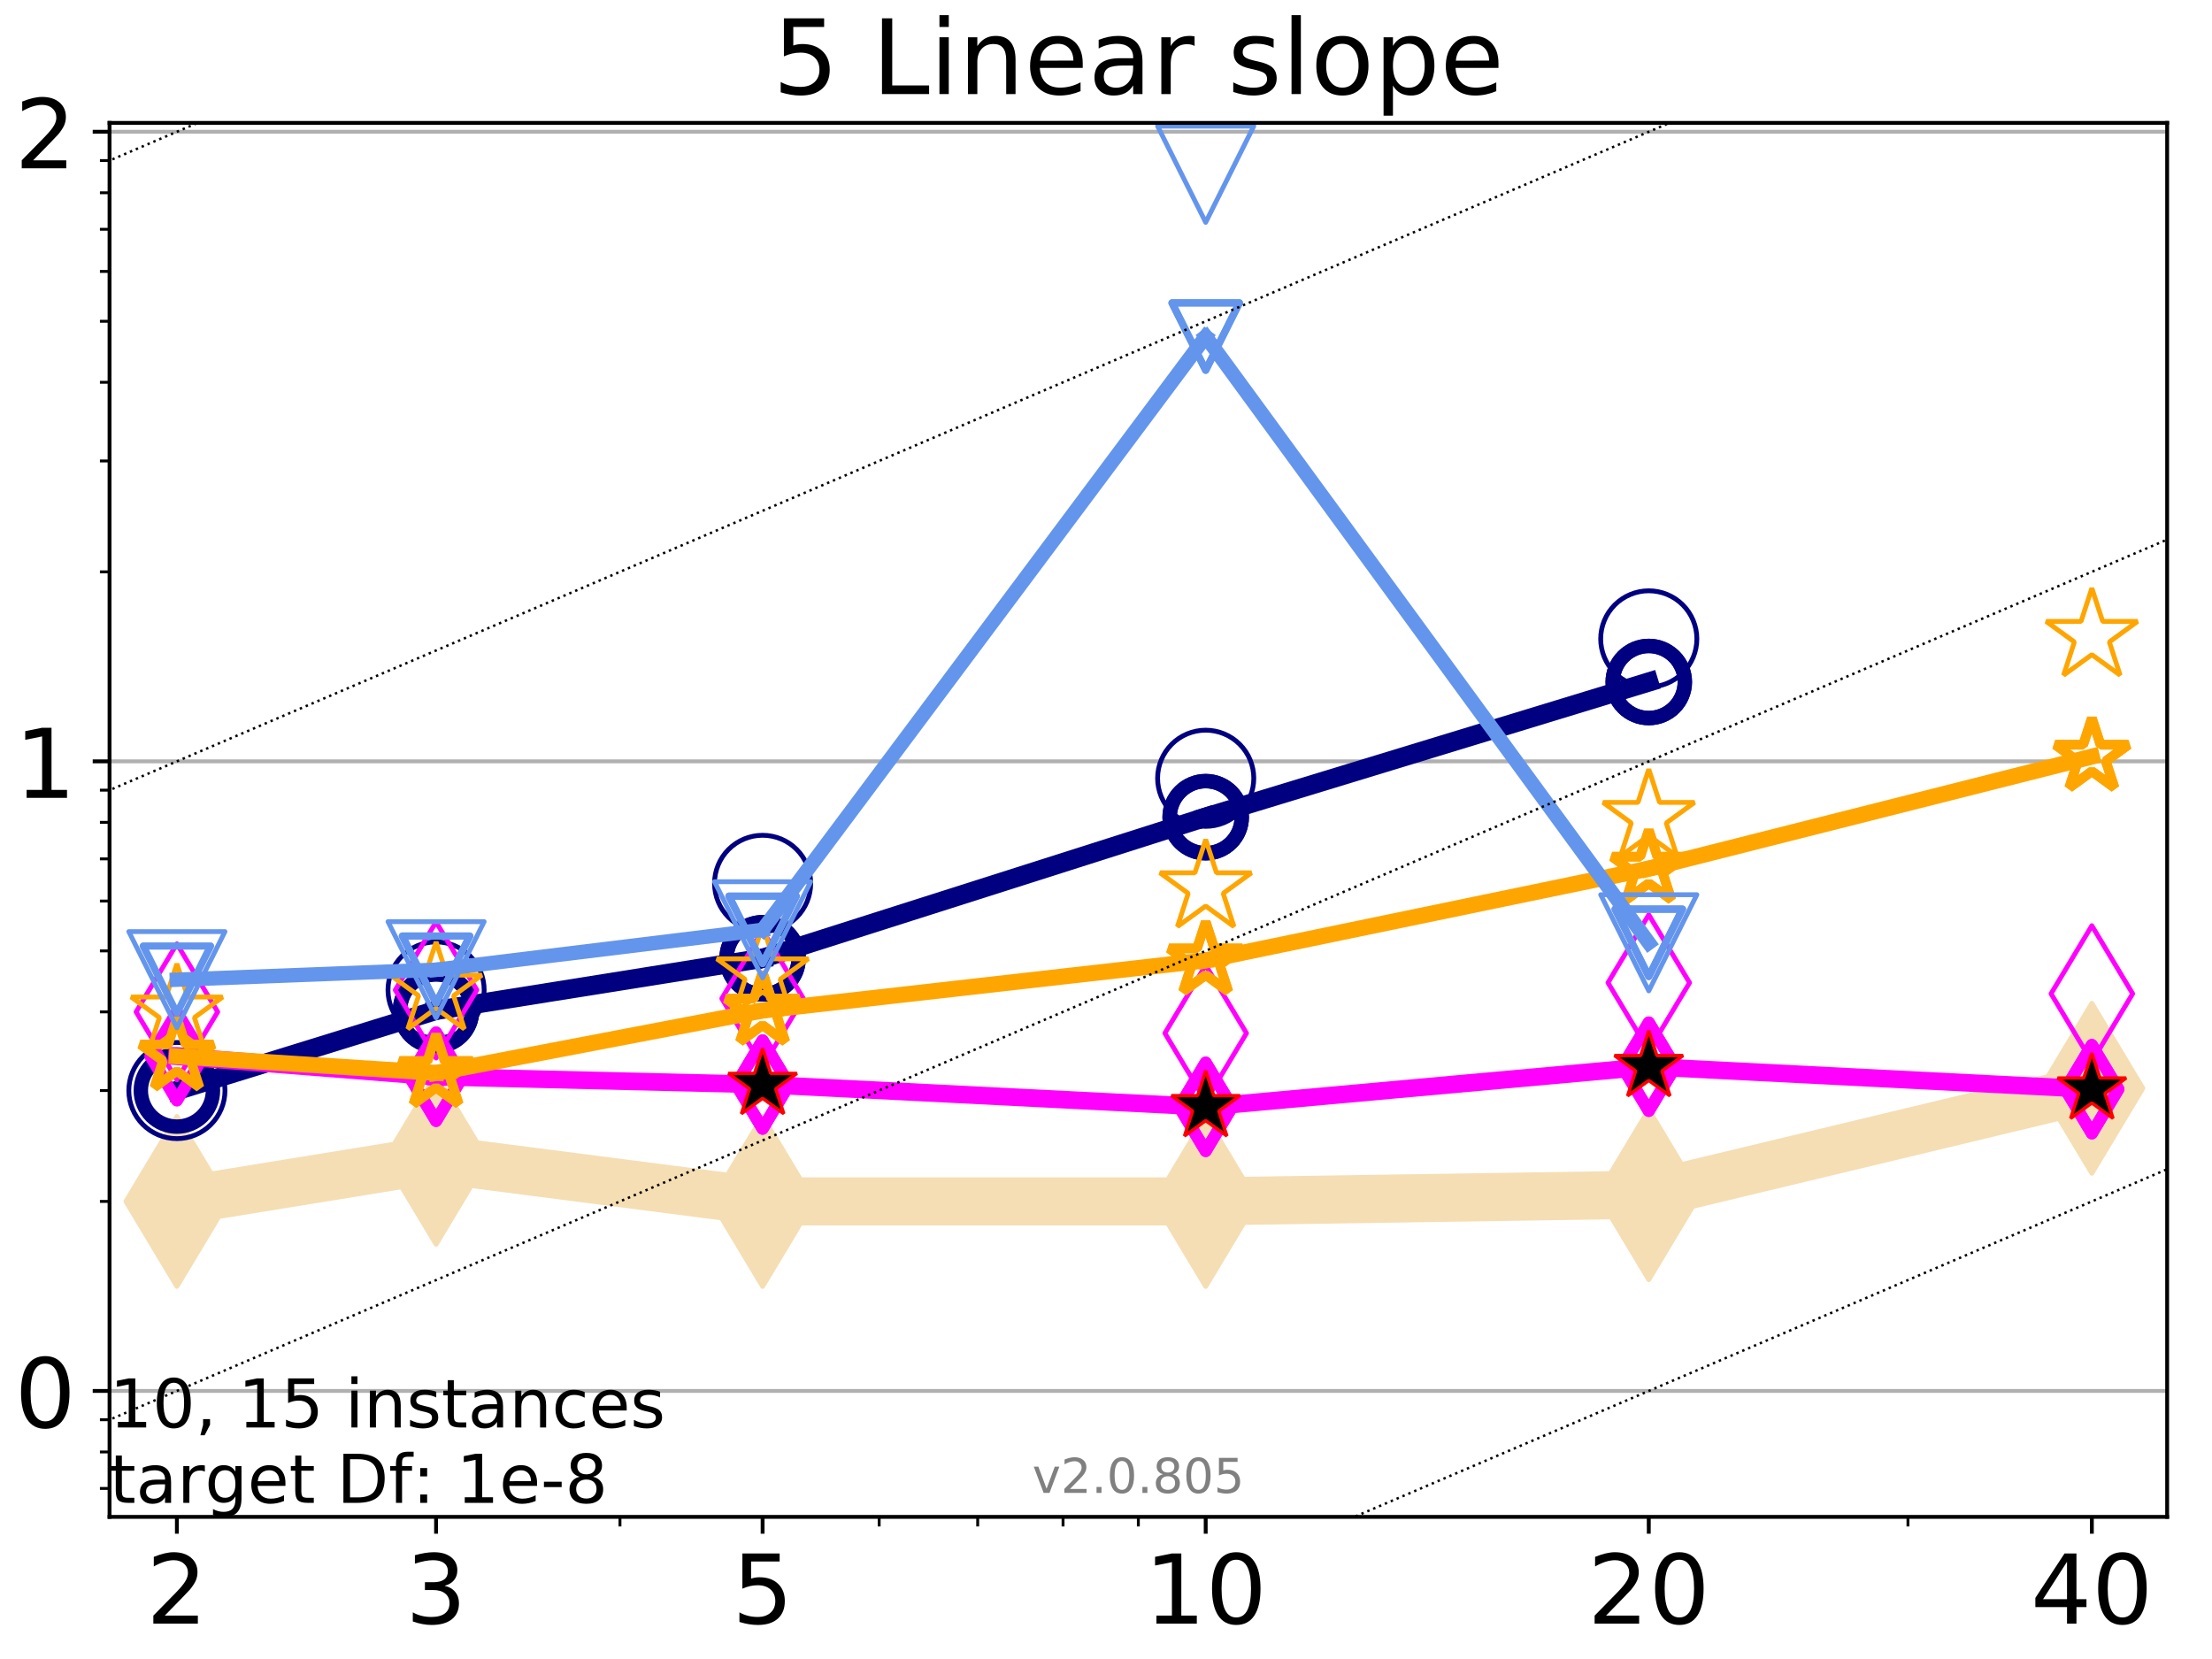 <?xml version="1.0" encoding="utf-8" standalone="no"?>
<!DOCTYPE svg PUBLIC "-//W3C//DTD SVG 1.1//EN"
  "http://www.w3.org/Graphics/SVG/1.1/DTD/svg11.dtd">
<!-- Created with matplotlib (http://matplotlib.org/) -->
<svg height="345pt" version="1.1" viewBox="0 0 460 345" width="460pt" xmlns="http://www.w3.org/2000/svg" xmlns:xlink="http://www.w3.org/1999/xlink">
 <defs>
  <style type="text/css">
*{stroke-linecap:butt;stroke-linejoin:round;}
  </style>
 </defs>
 <g id="figure_1">
  <g id="patch_1">
   <path d="M 0 345.6 
L 460.8 345.6 
L 460.8 0 
L 0 0 
z
" style="fill:#ffffff;"/>
  </g>
  <g id="axes_1">
   <g id="patch_2">
    <path d="M 22.78 315.44 
L 450.672 315.44 
L 450.672 25.56 
L 22.78 25.56 
z
" style="fill:#ffffff;"/>
   </g>
   <g id="line2d_1">
    <path clip-path="url(#paeb0638a60)" d="M 36.786 249.841 
L 90.685 241.076 
L 158.59 249.841 
L 250.732 249.841 
L 342.873 248.437 
L 435.015 226.314 
" style="fill:none;stroke:#f5deb3;stroke-linecap:square;stroke-width:10;"/>
    <defs>
     <path d="M -0 17.678 
L 10.607 0 
L 0 -17.678 
L -10.607 -0 
z
" id="me3be1196bb" style="stroke:#f5deb3;stroke-linejoin:miter;"/>
    </defs>
    <g clip-path="url(#paeb0638a60)">
     <use style="fill:#f5deb3;stroke:#f5deb3;stroke-linejoin:miter;" x="36.786" xlink:href="#me3be1196bb" y="249.841"/>
     <use style="fill:#f5deb3;stroke:#f5deb3;stroke-linejoin:miter;" x="90.685" xlink:href="#me3be1196bb" y="241.076"/>
     <use style="fill:#f5deb3;stroke:#f5deb3;stroke-linejoin:miter;" x="158.59" xlink:href="#me3be1196bb" y="249.841"/>
     <use style="fill:#f5deb3;stroke:#f5deb3;stroke-linejoin:miter;" x="250.732" xlink:href="#me3be1196bb" y="249.841"/>
     <use style="fill:#f5deb3;stroke:#f5deb3;stroke-linejoin:miter;" x="342.873" xlink:href="#me3be1196bb" y="248.437"/>
     <use style="fill:#f5deb3;stroke:#f5deb3;stroke-linejoin:miter;" x="435.015" xlink:href="#me3be1196bb" y="226.314"/>
    </g>
   </g>
   <g id="matplotlib.axis_1">
    <g id="xtick_1">
     <g id="line2d_2">
      <defs>
       <path d="M 0 0 
L 0 3.5 
" id="mab0d48a144" style="stroke:#000000;stroke-width:0.8;"/>
      </defs>
      <g>
       <use style="stroke:#000000;stroke-width:0.8;" x="36.786" xlink:href="#mab0d48a144" y="315.44"/>
      </g>
     </g>
     <g id="text_1">
      <!-- 2 -->
      <defs>
       <path d="M 19.188 8.297 
L 53.609 8.297 
L 53.609 0 
L 7.328 0 
L 7.328 8.297 
Q 12.938 14.109 22.625 23.891 
Q 32.328 33.688 34.812 36.531 
Q 39.547 41.844 41.422 45.531 
Q 43.312 49.219 43.312 52.781 
Q 43.312 58.594 39.234 62.25 
Q 35.156 65.922 28.609 65.922 
Q 23.969 65.922 18.812 64.312 
Q 13.672 62.703 7.812 59.422 
L 7.812 69.391 
Q 13.766 71.781 18.938 73 
Q 24.125 74.219 28.422 74.219 
Q 39.75 74.219 46.484 68.547 
Q 53.219 62.891 53.219 53.422 
Q 53.219 48.922 51.531 44.891 
Q 49.859 40.875 45.406 35.406 
Q 44.188 33.984 37.641 27.219 
Q 31.109 20.453 19.188 8.297 
z
" id="DejaVuSans-32"/>
      </defs>
      <g transform="translate(30.423 337.637)scale(0.2 -0.2)">
       <use xlink:href="#DejaVuSans-32"/>
      </g>
     </g>
    </g>
    <g id="xtick_2">
     <g id="line2d_3">
      <g>
       <use style="stroke:#000000;stroke-width:0.8;" x="90.685" xlink:href="#mab0d48a144" y="315.44"/>
      </g>
     </g>
     <g id="text_2">
      <!-- 3 -->
      <defs>
       <path d="M 40.578 39.312 
Q 47.656 37.797 51.625 33 
Q 55.609 28.219 55.609 21.188 
Q 55.609 10.406 48.188 4.484 
Q 40.766 -1.422 27.094 -1.422 
Q 22.516 -1.422 17.656 -0.516 
Q 12.797 0.391 7.625 2.203 
L 7.625 11.719 
Q 11.719 9.328 16.594 8.109 
Q 21.484 6.891 26.812 6.891 
Q 36.078 6.891 40.938 10.547 
Q 45.797 14.203 45.797 21.188 
Q 45.797 27.641 41.281 31.266 
Q 36.766 34.906 28.719 34.906 
L 20.219 34.906 
L 20.219 43.016 
L 29.109 43.016 
Q 36.375 43.016 40.234 45.922 
Q 44.094 48.828 44.094 54.297 
Q 44.094 59.906 40.109 62.906 
Q 36.141 65.922 28.719 65.922 
Q 24.656 65.922 20.016 65.031 
Q 15.375 64.156 9.812 62.312 
L 9.812 71.094 
Q 15.438 72.656 20.344 73.438 
Q 25.25 74.219 29.594 74.219 
Q 40.828 74.219 47.359 69.109 
Q 53.906 64.016 53.906 55.328 
Q 53.906 49.266 50.438 45.094 
Q 46.969 40.922 40.578 39.312 
z
" id="DejaVuSans-33"/>
      </defs>
      <g transform="translate(84.323 337.637)scale(0.2 -0.2)">
       <use xlink:href="#DejaVuSans-33"/>
      </g>
     </g>
    </g>
    <g id="xtick_3">
     <g id="line2d_4">
      <g>
       <use style="stroke:#000000;stroke-width:0.8;" x="158.59" xlink:href="#mab0d48a144" y="315.44"/>
      </g>
     </g>
     <g id="text_3">
      <!-- 5 -->
      <defs>
       <path d="M 10.797 72.906 
L 49.516 72.906 
L 49.516 64.594 
L 19.828 64.594 
L 19.828 46.734 
Q 21.969 47.469 24.109 47.828 
Q 26.266 48.188 28.422 48.188 
Q 40.625 48.188 47.75 41.5 
Q 54.891 34.812 54.891 23.391 
Q 54.891 11.625 47.562 5.094 
Q 40.234 -1.422 26.906 -1.422 
Q 22.312 -1.422 17.547 -0.641 
Q 12.797 0.141 7.719 1.703 
L 7.719 11.625 
Q 12.109 9.234 16.797 8.062 
Q 21.484 6.891 26.703 6.891 
Q 35.156 6.891 40.078 11.328 
Q 45.016 15.766 45.016 23.391 
Q 45.016 31 40.078 35.438 
Q 35.156 39.891 26.703 39.891 
Q 22.75 39.891 18.812 39.016 
Q 14.891 38.141 10.797 36.281 
z
" id="DejaVuSans-35"/>
      </defs>
      <g transform="translate(152.228 337.637)scale(0.2 -0.2)">
       <use xlink:href="#DejaVuSans-35"/>
      </g>
     </g>
    </g>
    <g id="xtick_4">
     <g id="line2d_5">
      <g>
       <use style="stroke:#000000;stroke-width:0.8;" x="250.732" xlink:href="#mab0d48a144" y="315.44"/>
      </g>
     </g>
     <g id="text_4">
      <!-- 10 -->
      <defs>
       <path d="M 12.406 8.297 
L 28.516 8.297 
L 28.516 63.922 
L 10.984 60.406 
L 10.984 69.391 
L 28.422 72.906 
L 38.281 72.906 
L 38.281 8.297 
L 54.391 8.297 
L 54.391 0 
L 12.406 0 
z
" id="DejaVuSans-31"/>
       <path d="M 31.781 66.406 
Q 24.172 66.406 20.328 58.906 
Q 16.5 51.422 16.5 36.375 
Q 16.5 21.391 20.328 13.891 
Q 24.172 6.391 31.781 6.391 
Q 39.453 6.391 43.281 13.891 
Q 47.125 21.391 47.125 36.375 
Q 47.125 51.422 43.281 58.906 
Q 39.453 66.406 31.781 66.406 
z
M 31.781 74.219 
Q 44.047 74.219 50.516 64.516 
Q 56.984 54.828 56.984 36.375 
Q 56.984 17.969 50.516 8.266 
Q 44.047 -1.422 31.781 -1.422 
Q 19.531 -1.422 13.062 8.266 
Q 6.594 17.969 6.594 36.375 
Q 6.594 54.828 13.062 64.516 
Q 19.531 74.219 31.781 74.219 
z
" id="DejaVuSans-30"/>
      </defs>
      <g transform="translate(238.007 337.637)scale(0.2 -0.2)">
       <use xlink:href="#DejaVuSans-31"/>
       <use x="63.623" xlink:href="#DejaVuSans-30"/>
      </g>
     </g>
    </g>
    <g id="xtick_5">
     <g id="line2d_6">
      <g>
       <use style="stroke:#000000;stroke-width:0.8;" x="342.873" xlink:href="#mab0d48a144" y="315.44"/>
      </g>
     </g>
     <g id="text_5">
      <!-- 20 -->
      <g transform="translate(330.148 337.637)scale(0.2 -0.2)">
       <use xlink:href="#DejaVuSans-32"/>
       <use x="63.623" xlink:href="#DejaVuSans-30"/>
      </g>
     </g>
    </g>
    <g id="xtick_6">
     <g id="line2d_7">
      <g>
       <use style="stroke:#000000;stroke-width:0.8;" x="435.015" xlink:href="#mab0d48a144" y="315.44"/>
      </g>
     </g>
     <g id="text_6">
      <!-- 40 -->
      <defs>
       <path d="M 37.797 64.312 
L 12.891 25.391 
L 37.797 25.391 
z
M 35.203 72.906 
L 47.609 72.906 
L 47.609 25.391 
L 58.016 25.391 
L 58.016 17.188 
L 47.609 17.188 
L 47.609 0 
L 37.797 0 
L 37.797 17.188 
L 4.891 17.188 
L 4.891 26.703 
z
" id="DejaVuSans-34"/>
      </defs>
      <g transform="translate(422.29 337.637)scale(0.2 -0.2)">
       <use xlink:href="#DejaVuSans-34"/>
       <use x="63.623" xlink:href="#DejaVuSans-30"/>
      </g>
     </g>
    </g>
    <g id="xtick_7">
     <g id="line2d_8">
      <defs>
       <path d="M 0 0 
L 0 2 
" id="m30e1537f73" style="stroke:#000000;stroke-width:0.6;"/>
      </defs>
      <g>
       <use style="stroke:#000000;stroke-width:0.6;" x="36.786" xlink:href="#m30e1537f73" y="315.44"/>
      </g>
     </g>
    </g>
    <g id="xtick_8">
     <g id="line2d_9">
      <g>
       <use style="stroke:#000000;stroke-width:0.6;" x="90.685" xlink:href="#m30e1537f73" y="315.44"/>
      </g>
     </g>
    </g>
    <g id="xtick_9">
     <g id="line2d_10">
      <g>
       <use style="stroke:#000000;stroke-width:0.6;" x="128.927" xlink:href="#m30e1537f73" y="315.44"/>
      </g>
     </g>
    </g>
    <g id="xtick_10">
     <g id="line2d_11">
      <g>
       <use style="stroke:#000000;stroke-width:0.6;" x="158.59" xlink:href="#m30e1537f73" y="315.44"/>
      </g>
     </g>
    </g>
    <g id="xtick_11">
     <g id="line2d_12">
      <g>
       <use style="stroke:#000000;stroke-width:0.6;" x="182.827" xlink:href="#m30e1537f73" y="315.44"/>
      </g>
     </g>
    </g>
    <g id="xtick_12">
     <g id="line2d_13">
      <g>
       <use style="stroke:#000000;stroke-width:0.6;" x="203.318" xlink:href="#m30e1537f73" y="315.44"/>
      </g>
     </g>
    </g>
    <g id="xtick_13">
     <g id="line2d_14">
      <g>
       <use style="stroke:#000000;stroke-width:0.6;" x="221.069" xlink:href="#m30e1537f73" y="315.44"/>
      </g>
     </g>
    </g>
    <g id="xtick_14">
     <g id="line2d_15">
      <g>
       <use style="stroke:#000000;stroke-width:0.6;" x="236.726" xlink:href="#m30e1537f73" y="315.44"/>
      </g>
     </g>
    </g>
    <g id="xtick_15">
     <g id="line2d_16">
      <g>
       <use style="stroke:#000000;stroke-width:0.6;" x="342.873" xlink:href="#m30e1537f73" y="315.44"/>
      </g>
     </g>
    </g>
    <g id="xtick_16">
     <g id="line2d_17">
      <g>
       <use style="stroke:#000000;stroke-width:0.6;" x="396.773" xlink:href="#m30e1537f73" y="315.44"/>
      </g>
     </g>
    </g>
    <g id="xtick_17">
     <g id="line2d_18">
      <g>
       <use style="stroke:#000000;stroke-width:0.6;" x="435.015" xlink:href="#m30e1537f73" y="315.44"/>
      </g>
     </g>
    </g>
   </g>
   <g id="matplotlib.axis_2">
    <g id="ytick_1">
     <g id="line2d_19">
      <path clip-path="url(#paeb0638a60)" d="M 22.78 289.254 
L 450.672 289.254 
" style="fill:none;stroke:#b0b0b0;stroke-linecap:square;stroke-width:0.8;"/>
     </g>
     <g id="line2d_20">
      <defs>
       <path d="M 0 0 
L -3.5 0 
" id="mad7c1fb2c9" style="stroke:#000000;stroke-width:0.8;"/>
      </defs>
      <g>
       <use style="stroke:#000000;stroke-width:0.8;" x="22.78" xlink:href="#mad7c1fb2c9" y="289.254"/>
      </g>
     </g>
     <g id="text_7">
      <!-- 0 -->
      <g transform="translate(3.055 296.853)scale(0.2 -0.2)">
       <use xlink:href="#DejaVuSans-30"/>
      </g>
     </g>
    </g>
    <g id="ytick_2">
     <g id="line2d_21">
      <path clip-path="url(#paeb0638a60)" d="M 22.78 158.327 
L 450.672 158.327 
" style="fill:none;stroke:#b0b0b0;stroke-linecap:square;stroke-width:0.8;"/>
     </g>
     <g id="line2d_22">
      <g>
       <use style="stroke:#000000;stroke-width:0.8;" x="22.78" xlink:href="#mad7c1fb2c9" y="158.327"/>
      </g>
     </g>
     <g id="text_8">
      <!-- 1 -->
      <g transform="translate(3.055 165.925)scale(0.2 -0.2)">
       <use xlink:href="#DejaVuSans-31"/>
      </g>
     </g>
    </g>
    <g id="ytick_3">
     <g id="line2d_23">
      <path clip-path="url(#paeb0638a60)" d="M 22.78 27.399 
L 450.672 27.399 
" style="fill:none;stroke:#b0b0b0;stroke-linecap:square;stroke-width:0.8;"/>
     </g>
     <g id="line2d_24">
      <g>
       <use style="stroke:#000000;stroke-width:0.8;" x="22.78" xlink:href="#mad7c1fb2c9" y="27.399"/>
      </g>
     </g>
     <g id="text_9">
      <!-- 2 -->
      <g transform="translate(3.055 34.997)scale(0.2 -0.2)">
       <use xlink:href="#DejaVuSans-32"/>
      </g>
     </g>
    </g>
    <g id="ytick_4">
     <g id="line2d_25">
      <defs>
       <path d="M 0 0 
L -2 0 
" id="m9ff30a7971" style="stroke:#000000;stroke-width:0.6;"/>
      </defs>
      <g>
       <use style="stroke:#000000;stroke-width:0.6;" x="22.78" xlink:href="#m9ff30a7971" y="309.535"/>
      </g>
     </g>
    </g>
    <g id="ytick_5">
     <g id="line2d_26">
      <g>
       <use style="stroke:#000000;stroke-width:0.6;" x="22.78" xlink:href="#m9ff30a7971" y="301.943"/>
      </g>
     </g>
    </g>
    <g id="ytick_6">
     <g id="line2d_27">
      <g>
       <use style="stroke:#000000;stroke-width:0.6;" x="22.78" xlink:href="#m9ff30a7971" y="295.245"/>
      </g>
     </g>
    </g>
    <g id="ytick_7">
     <g id="line2d_28">
      <g>
       <use style="stroke:#000000;stroke-width:0.6;" x="22.78" xlink:href="#m9ff30a7971" y="249.841"/>
      </g>
     </g>
    </g>
    <g id="ytick_8">
     <g id="line2d_29">
      <g>
       <use style="stroke:#000000;stroke-width:0.6;" x="22.78" xlink:href="#m9ff30a7971" y="226.786"/>
      </g>
     </g>
    </g>
    <g id="ytick_9">
     <g id="line2d_30">
      <g>
       <use style="stroke:#000000;stroke-width:0.6;" x="22.78" xlink:href="#m9ff30a7971" y="210.428"/>
      </g>
     </g>
    </g>
    <g id="ytick_10">
     <g id="line2d_31">
      <g>
       <use style="stroke:#000000;stroke-width:0.6;" x="22.78" xlink:href="#m9ff30a7971" y="197.74"/>
      </g>
     </g>
    </g>
    <g id="ytick_11">
     <g id="line2d_32">
      <g>
       <use style="stroke:#000000;stroke-width:0.6;" x="22.78" xlink:href="#m9ff30a7971" y="187.373"/>
      </g>
     </g>
    </g>
    <g id="ytick_12">
     <g id="line2d_33">
      <g>
       <use style="stroke:#000000;stroke-width:0.6;" x="22.78" xlink:href="#m9ff30a7971" y="178.608"/>
      </g>
     </g>
    </g>
    <g id="ytick_13">
     <g id="line2d_34">
      <g>
       <use style="stroke:#000000;stroke-width:0.6;" x="22.78" xlink:href="#m9ff30a7971" y="171.015"/>
      </g>
     </g>
    </g>
    <g id="ytick_14">
     <g id="line2d_35">
      <g>
       <use style="stroke:#000000;stroke-width:0.6;" x="22.78" xlink:href="#m9ff30a7971" y="164.318"/>
      </g>
     </g>
    </g>
    <g id="ytick_15">
     <g id="line2d_36">
      <g>
       <use style="stroke:#000000;stroke-width:0.6;" x="22.78" xlink:href="#m9ff30a7971" y="118.914"/>
      </g>
     </g>
    </g>
    <g id="ytick_16">
     <g id="line2d_37">
      <g>
       <use style="stroke:#000000;stroke-width:0.6;" x="22.78" xlink:href="#m9ff30a7971" y="95.858"/>
      </g>
     </g>
    </g>
    <g id="ytick_17">
     <g id="line2d_38">
      <g>
       <use style="stroke:#000000;stroke-width:0.6;" x="22.78" xlink:href="#m9ff30a7971" y="79.5"/>
      </g>
     </g>
    </g>
    <g id="ytick_18">
     <g id="line2d_39">
      <g>
       <use style="stroke:#000000;stroke-width:0.6;" x="22.78" xlink:href="#m9ff30a7971" y="66.812"/>
      </g>
     </g>
    </g>
    <g id="ytick_19">
     <g id="line2d_40">
      <g>
       <use style="stroke:#000000;stroke-width:0.6;" x="22.78" xlink:href="#m9ff30a7971" y="56.445"/>
      </g>
     </g>
    </g>
    <g id="ytick_20">
     <g id="line2d_41">
      <g>
       <use style="stroke:#000000;stroke-width:0.6;" x="22.78" xlink:href="#m9ff30a7971" y="47.68"/>
      </g>
     </g>
    </g>
    <g id="ytick_21">
     <g id="line2d_42">
      <g>
       <use style="stroke:#000000;stroke-width:0.6;" x="22.78" xlink:href="#m9ff30a7971" y="40.087"/>
      </g>
     </g>
    </g>
    <g id="ytick_22">
     <g id="line2d_43">
      <g>
       <use style="stroke:#000000;stroke-width:0.6;" x="22.78" xlink:href="#m9ff30a7971" y="33.39"/>
      </g>
     </g>
    </g>
   </g>
   <g id="line2d_44">
    <path clip-path="url(#paeb0638a60)" d="M 36.786 226.786 
L 90.685 210.113 
" style="fill:none;stroke:#000080;stroke-linecap:square;stroke-width:4;"/>
    <defs>
     <path d="M 0 7.5 
C 1.989 7.5 3.897 6.71 5.303 5.303 
C 6.71 3.897 7.5 1.989 7.5 0 
C 7.5 -1.989 6.71 -3.897 5.303 -5.303 
C 3.897 -6.71 1.989 -7.5 0 -7.5 
C -1.989 -7.5 -3.897 -6.71 -5.303 -5.303 
C -6.71 -3.897 -7.5 -1.989 -7.5 0 
C -7.5 1.989 -6.71 3.897 -5.303 5.303 
C -3.897 6.71 -1.989 7.5 0 7.5 
z
" id="m6012ddf856" style="stroke:#000080;stroke-width:3;"/>
    </defs>
    <g clip-path="url(#paeb0638a60)">
     <use style="fill:none;stroke:#000080;stroke-width:3;" x="36.786" xlink:href="#m6012ddf856" y="226.786"/>
     <use style="fill:none;stroke:#000080;stroke-width:3;" x="90.685" xlink:href="#m6012ddf856" y="210.113"/>
    </g>
   </g>
   <g id="line2d_45">
    <path clip-path="url(#paeb0638a60)" d="M 90.685 210.113 
L 158.59 199.277 
" style="fill:none;stroke:#000080;stroke-linecap:square;stroke-width:4;"/>
    <g clip-path="url(#paeb0638a60)">
     <use style="fill:none;stroke:#000080;stroke-width:3;" x="90.685" xlink:href="#m6012ddf856" y="210.113"/>
     <use style="fill:none;stroke:#000080;stroke-width:3;" x="158.59" xlink:href="#m6012ddf856" y="199.277"/>
    </g>
   </g>
   <g id="line2d_46">
    <path clip-path="url(#paeb0638a60)" d="M 158.59 199.277 
L 250.732 169.935 
" style="fill:none;stroke:#000080;stroke-linecap:square;stroke-width:4;"/>
    <g clip-path="url(#paeb0638a60)">
     <use style="fill:none;stroke:#000080;stroke-width:3;" x="158.59" xlink:href="#m6012ddf856" y="199.277"/>
     <use style="fill:none;stroke:#000080;stroke-width:3;" x="250.732" xlink:href="#m6012ddf856" y="169.935"/>
    </g>
   </g>
   <g id="line2d_47">
    <path clip-path="url(#paeb0638a60)" d="M 250.732 169.935 
L 342.873 141.827 
" style="fill:none;stroke:#000080;stroke-linecap:square;stroke-width:4;"/>
    <g clip-path="url(#paeb0638a60)">
     <use style="fill:none;stroke:#000080;stroke-width:3;" x="250.732" xlink:href="#m6012ddf856" y="169.935"/>
     <use style="fill:none;stroke:#000080;stroke-width:3;" x="342.873" xlink:href="#m6012ddf856" y="141.827"/>
    </g>
   </g>
   <g id="line2d_48">
    <path clip-path="url(#paeb0638a60)" d="M 342.873 141.827 
" style="fill:none;stroke:#000080;stroke-linecap:square;stroke-width:4;"/>
    <g clip-path="url(#paeb0638a60)">
     <use style="fill:none;stroke:#000080;stroke-width:3;" x="342.873" xlink:href="#m6012ddf856" y="141.827"/>
    </g>
   </g>
   <g id="line2d_49"/>
   <g id="line2d_50">
    <defs>
     <path d="M 0 10 
C 2.652 10 5.196 8.946 7.071 7.071 
C 8.946 5.196 10 2.652 10 0 
C 10 -2.652 8.946 -5.196 7.071 -7.071 
C 5.196 -8.946 2.652 -10 0 -10 
C -2.652 -10 -5.196 -8.946 -7.071 -7.071 
C -8.946 -5.196 -10 -2.652 -10 0 
C -10 2.652 -8.946 5.196 -7.071 7.071 
C -5.196 8.946 -2.652 10 0 10 
z
" id="mefc7dc1b61" style="stroke:#000080;"/>
    </defs>
    <g clip-path="url(#paeb0638a60)">
     <use style="fill:none;stroke:#000080;" x="36.786" xlink:href="#mefc7dc1b61" y="226.786"/>
     <use style="fill:none;stroke:#000080;" x="90.685" xlink:href="#mefc7dc1b61" y="205.877"/>
     <use style="fill:none;stroke:#000080;" x="158.59" xlink:href="#mefc7dc1b61" y="183.703"/>
     <use style="fill:none;stroke:#000080;" x="250.732" xlink:href="#mefc7dc1b61" y="161.845"/>
     <use style="fill:none;stroke:#000080;" x="342.873" xlink:href="#mefc7dc1b61" y="132.859"/>
    </g>
   </g>
   <g id="line2d_51">
    <path clip-path="url(#paeb0638a60)" d="M 36.786 219.669 
L 90.685 223.912 
" style="fill:none;stroke:#ff00ff;stroke-linecap:square;stroke-width:3.667;"/>
    <defs>
     <path d="M -0 9.192 
L 5.515 0 
L 0 -9.192 
L -5.515 -0 
z
" id="m6b28ba4e36" style="stroke:#ff00ff;stroke-linejoin:miter;stroke-width:2.5;"/>
    </defs>
    <g clip-path="url(#paeb0638a60)">
     <use style="fill:none;stroke:#ff00ff;stroke-linejoin:miter;stroke-width:2.5;" x="36.786" xlink:href="#m6b28ba4e36" y="219.669"/>
     <use style="fill:none;stroke:#ff00ff;stroke-linejoin:miter;stroke-width:2.5;" x="90.685" xlink:href="#m6b28ba4e36" y="223.912"/>
    </g>
   </g>
   <g id="line2d_52">
    <path clip-path="url(#paeb0638a60)" d="M 90.685 223.912 
L 158.59 225.536 
" style="fill:none;stroke:#ff00ff;stroke-linecap:square;stroke-width:3.667;"/>
    <g clip-path="url(#paeb0638a60)">
     <use style="fill:none;stroke:#ff00ff;stroke-linejoin:miter;stroke-width:2.5;" x="90.685" xlink:href="#m6b28ba4e36" y="223.912"/>
     <use style="fill:none;stroke:#ff00ff;stroke-linejoin:miter;stroke-width:2.5;" x="158.59" xlink:href="#m6b28ba4e36" y="225.536"/>
    </g>
   </g>
   <g id="line2d_53">
    <path clip-path="url(#paeb0638a60)" d="M 158.59 225.536 
L 250.732 230.17 
" style="fill:none;stroke:#ff00ff;stroke-linecap:square;stroke-width:3.667;"/>
    <g clip-path="url(#paeb0638a60)">
     <use style="fill:none;stroke:#ff00ff;stroke-linejoin:miter;stroke-width:2.5;" x="158.59" xlink:href="#m6b28ba4e36" y="225.536"/>
     <use style="fill:none;stroke:#ff00ff;stroke-linejoin:miter;stroke-width:2.5;" x="250.732" xlink:href="#m6b28ba4e36" y="230.17"/>
    </g>
   </g>
   <g id="line2d_54">
    <path clip-path="url(#paeb0638a60)" d="M 250.732 230.17 
L 342.873 221.828 
" style="fill:none;stroke:#ff00ff;stroke-linecap:square;stroke-width:3.667;"/>
    <g clip-path="url(#paeb0638a60)">
     <use style="fill:none;stroke:#ff00ff;stroke-linejoin:miter;stroke-width:2.5;" x="250.732" xlink:href="#m6b28ba4e36" y="230.17"/>
     <use style="fill:none;stroke:#ff00ff;stroke-linejoin:miter;stroke-width:2.5;" x="342.873" xlink:href="#m6b28ba4e36" y="221.828"/>
    </g>
   </g>
   <g id="line2d_55">
    <path clip-path="url(#paeb0638a60)" d="M 342.873 221.828 
L 435.015 226.502 
" style="fill:none;stroke:#ff00ff;stroke-linecap:square;stroke-width:3.667;"/>
    <g clip-path="url(#paeb0638a60)">
     <use style="fill:none;stroke:#ff00ff;stroke-linejoin:miter;stroke-width:2.5;" x="342.873" xlink:href="#m6b28ba4e36" y="221.828"/>
     <use style="fill:none;stroke:#ff00ff;stroke-linejoin:miter;stroke-width:2.5;" x="435.015" xlink:href="#m6b28ba4e36" y="226.502"/>
    </g>
   </g>
   <g id="line2d_56">
    <path clip-path="url(#paeb0638a60)" d="M 435.015 226.502 
" style="fill:none;stroke:#ff00ff;stroke-linecap:square;stroke-width:3.667;"/>
    <g clip-path="url(#paeb0638a60)">
     <use style="fill:none;stroke:#ff00ff;stroke-linejoin:miter;stroke-width:2.5;" x="435.015" xlink:href="#m6b28ba4e36" y="226.502"/>
    </g>
   </g>
   <g id="line2d_57"/>
   <g id="line2d_58">
    <defs>
     <path d="M -0 14.142 
L 8.485 0 
L -0 -14.142 
L -8.485 -0 
z
" id="m1d4bc5dcc1" style="stroke:#ff00ff;stroke-linejoin:miter;"/>
    </defs>
    <g clip-path="url(#paeb0638a60)">
     <use style="fill:none;stroke:#ff00ff;stroke-linejoin:miter;" x="36.786" xlink:href="#m1d4bc5dcc1" y="210.428"/>
     <use style="fill:none;stroke:#ff00ff;stroke-linejoin:miter;" x="90.685" xlink:href="#m1d4bc5dcc1" y="205.877"/>
     <use style="fill:none;stroke:#ff00ff;stroke-linejoin:miter;" x="158.59" xlink:href="#m1d4bc5dcc1" y="207.654"/>
     <use style="fill:none;stroke:#ff00ff;stroke-linejoin:miter;" x="250.732" xlink:href="#m1d4bc5dcc1" y="214.861"/>
     <use style="fill:none;stroke:#ff00ff;stroke-linejoin:miter;" x="342.873" xlink:href="#m1d4bc5dcc1" y="204.366"/>
     <use style="fill:none;stroke:#ff00ff;stroke-linejoin:miter;" x="435.015" xlink:href="#m1d4bc5dcc1" y="206.647"/>
    </g>
   </g>
   <g id="line2d_59">
    <path clip-path="url(#paeb0638a60)" d="M 36.786 219.669 
L 90.685 223.116 
" style="fill:none;stroke:#ffa500;stroke-linecap:square;stroke-width:3.333;"/>
    <defs>
     <path d="M 0 -8 
L -1.796 -2.472 
L -7.608 -2.472 
L -2.906 0.944 
L -4.702 6.472 
L -0 3.056 
L 4.702 6.472 
L 2.906 0.944 
L 7.608 -2.472 
L 1.796 -2.472 
z
" id="m63229a6402" style="stroke:#ffa500;stroke-linejoin:bevel;stroke-width:2;"/>
    </defs>
    <g clip-path="url(#paeb0638a60)">
     <use style="fill:none;stroke:#ffa500;stroke-linejoin:bevel;stroke-width:2;" x="36.786" xlink:href="#m63229a6402" y="219.669"/>
     <use style="fill:none;stroke:#ffa500;stroke-linejoin:bevel;stroke-width:2;" x="90.685" xlink:href="#m63229a6402" y="223.116"/>
    </g>
   </g>
   <g id="line2d_60">
    <path clip-path="url(#paeb0638a60)" d="M 90.685 223.116 
L 158.59 210.145 
" style="fill:none;stroke:#ffa500;stroke-linecap:square;stroke-width:3.333;"/>
    <g clip-path="url(#paeb0638a60)">
     <use style="fill:none;stroke:#ffa500;stroke-linejoin:bevel;stroke-width:2;" x="90.685" xlink:href="#m63229a6402" y="223.116"/>
     <use style="fill:none;stroke:#ffa500;stroke-linejoin:bevel;stroke-width:2;" x="158.59" xlink:href="#m63229a6402" y="210.145"/>
    </g>
   </g>
   <g id="line2d_61">
    <path clip-path="url(#paeb0638a60)" d="M 158.59 210.145 
L 250.732 199.707 
" style="fill:none;stroke:#ffa500;stroke-linecap:square;stroke-width:3.333;"/>
    <g clip-path="url(#paeb0638a60)">
     <use style="fill:none;stroke:#ffa500;stroke-linejoin:bevel;stroke-width:2;" x="158.59" xlink:href="#m63229a6402" y="210.145"/>
     <use style="fill:none;stroke:#ffa500;stroke-linejoin:bevel;stroke-width:2;" x="250.732" xlink:href="#m63229a6402" y="199.707"/>
    </g>
   </g>
   <g id="line2d_62">
    <path clip-path="url(#paeb0638a60)" d="M 250.732 199.707 
L 342.873 180.633 
" style="fill:none;stroke:#ffa500;stroke-linecap:square;stroke-width:3.333;"/>
    <g clip-path="url(#paeb0638a60)">
     <use style="fill:none;stroke:#ffa500;stroke-linejoin:bevel;stroke-width:2;" x="250.732" xlink:href="#m63229a6402" y="199.707"/>
     <use style="fill:none;stroke:#ffa500;stroke-linejoin:bevel;stroke-width:2;" x="342.873" xlink:href="#m63229a6402" y="180.633"/>
    </g>
   </g>
   <g id="line2d_63">
    <path clip-path="url(#paeb0638a60)" d="M 342.873 180.633 
L 435.015 157.34 
" style="fill:none;stroke:#ffa500;stroke-linecap:square;stroke-width:3.333;"/>
    <g clip-path="url(#paeb0638a60)">
     <use style="fill:none;stroke:#ffa500;stroke-linejoin:bevel;stroke-width:2;" x="342.873" xlink:href="#m63229a6402" y="180.633"/>
     <use style="fill:none;stroke:#ffa500;stroke-linejoin:bevel;stroke-width:2;" x="435.015" xlink:href="#m63229a6402" y="157.34"/>
    </g>
   </g>
   <g id="line2d_64">
    <path clip-path="url(#paeb0638a60)" d="M 435.015 157.34 
" style="fill:none;stroke:#ffa500;stroke-linecap:square;stroke-width:3.333;"/>
    <g clip-path="url(#paeb0638a60)">
     <use style="fill:none;stroke:#ffa500;stroke-linejoin:bevel;stroke-width:2;" x="435.015" xlink:href="#m63229a6402" y="157.34"/>
    </g>
   </g>
   <g id="line2d_65"/>
   <g id="line2d_66">
    <defs>
     <path d="M 0 -10 
L -2.245 -3.09 
L -9.511 -3.09 
L -3.633 1.18 
L -5.878 8.09 
L -0 3.82 
L 5.878 8.09 
L 3.633 1.18 
L 9.511 -3.09 
L 2.245 -3.09 
z
" id="m8816e25bec" style="stroke:#ffa500;stroke-linejoin:bevel;"/>
    </defs>
    <g clip-path="url(#paeb0638a60)">
     <use style="fill:none;stroke:#ffa500;stroke-linejoin:bevel;" x="36.786" xlink:href="#m8816e25bec" y="210.428"/>
     <use style="fill:none;stroke:#ffa500;stroke-linejoin:bevel;" x="90.685" xlink:href="#m8816e25bec" y="205.877"/>
     <use style="fill:none;stroke:#ffa500;stroke-linejoin:bevel;" x="158.59" xlink:href="#m8816e25bec" y="202.481"/>
     <use style="fill:none;stroke:#ffa500;stroke-linejoin:bevel;" x="250.732" xlink:href="#m8816e25bec" y="184.599"/>
     <use style="fill:none;stroke:#ffa500;stroke-linejoin:bevel;" x="342.873" xlink:href="#m8816e25bec" y="169.959"/>
     <use style="fill:none;stroke:#ffa500;stroke-linejoin:bevel;" x="435.015" xlink:href="#m8816e25bec" y="132.317"/>
    </g>
   </g>
   <g id="line2d_67">
    <path clip-path="url(#paeb0638a60)" d="M 36.786 203.731 
L 90.685 201.663 
" style="fill:none;stroke:#6495ed;stroke-linecap:square;stroke-width:3;"/>
    <defs>
     <path d="M -0 7 
L 7 -7 
L -7 -7 
z
" id="mb906f7f873" style="stroke:#6495ed;stroke-linejoin:miter;stroke-width:1.5;"/>
    </defs>
    <g clip-path="url(#paeb0638a60)">
     <use style="fill:none;stroke:#6495ed;stroke-linejoin:miter;stroke-width:1.5;" x="36.786" xlink:href="#mb906f7f873" y="203.731"/>
     <use style="fill:none;stroke:#6495ed;stroke-linejoin:miter;stroke-width:1.5;" x="90.685" xlink:href="#mb906f7f873" y="201.663"/>
    </g>
   </g>
   <g id="line2d_68">
    <path clip-path="url(#paeb0638a60)" d="M 90.685 201.663 
L 158.59 193.364 
" style="fill:none;stroke:#6495ed;stroke-linecap:square;stroke-width:3;"/>
    <g clip-path="url(#paeb0638a60)">
     <use style="fill:none;stroke:#6495ed;stroke-linejoin:miter;stroke-width:1.5;" x="90.685" xlink:href="#mb906f7f873" y="201.663"/>
     <use style="fill:none;stroke:#6495ed;stroke-linejoin:miter;stroke-width:1.5;" x="158.59" xlink:href="#mb906f7f873" y="193.364"/>
    </g>
   </g>
   <g id="line2d_69">
    <path clip-path="url(#paeb0638a60)" d="M 158.59 193.364 
L 250.732 69.993 
" style="fill:none;stroke:#6495ed;stroke-linecap:square;stroke-width:3;"/>
    <g clip-path="url(#paeb0638a60)">
     <use style="fill:none;stroke:#6495ed;stroke-linejoin:miter;stroke-width:1.5;" x="158.59" xlink:href="#mb906f7f873" y="193.364"/>
     <use style="fill:none;stroke:#6495ed;stroke-linejoin:miter;stroke-width:1.5;" x="250.732" xlink:href="#mb906f7f873" y="69.993"/>
    </g>
   </g>
   <g id="line2d_70">
    <path clip-path="url(#paeb0638a60)" d="M 250.732 69.993 
L 342.873 196.059 
" style="fill:none;stroke:#6495ed;stroke-linecap:square;stroke-width:3;"/>
    <g clip-path="url(#paeb0638a60)">
     <use style="fill:none;stroke:#6495ed;stroke-linejoin:miter;stroke-width:1.5;" x="250.732" xlink:href="#mb906f7f873" y="69.993"/>
     <use style="fill:none;stroke:#6495ed;stroke-linejoin:miter;stroke-width:1.5;" x="342.873" xlink:href="#mb906f7f873" y="196.059"/>
    </g>
   </g>
   <g id="line2d_71">
    <path clip-path="url(#paeb0638a60)" d="M 342.873 196.059 
" style="fill:none;stroke:#6495ed;stroke-linecap:square;stroke-width:3;"/>
    <g clip-path="url(#paeb0638a60)">
     <use style="fill:none;stroke:#6495ed;stroke-linejoin:miter;stroke-width:1.5;" x="342.873" xlink:href="#mb906f7f873" y="196.059"/>
    </g>
   </g>
   <g id="line2d_72"/>
   <g id="line2d_73">
    <defs>
     <path d="M -0 10 
L 10 -10 
L -10 -10 
z
" id="mbc70756da4" style="stroke:#6495ed;stroke-linejoin:miter;"/>
    </defs>
    <g clip-path="url(#paeb0638a60)">
     <use style="fill:none;stroke:#6495ed;stroke-linejoin:miter;" x="36.786" xlink:href="#mbc70756da4" y="203.731"/>
     <use style="fill:none;stroke:#6495ed;stroke-linejoin:miter;" x="90.685" xlink:href="#mbc70756da4" y="201.663"/>
     <use style="fill:none;stroke:#6495ed;stroke-linejoin:miter;" x="158.59" xlink:href="#mbc70756da4" y="193.364"/>
     <use style="fill:none;stroke:#6495ed;stroke-linejoin:miter;" x="250.732" xlink:href="#mbc70756da4" y="36.24"/>
     <use style="fill:none;stroke:#6495ed;stroke-linejoin:miter;" x="342.873" xlink:href="#mbc70756da4" y="196.059"/>
    </g>
   </g>
   <g id="line2d_74">
    <defs>
     <path d="M 0 -7.5 
L -1.684 -2.318 
L -7.133 -2.318 
L -2.725 0.885 
L -4.408 6.068 
L -0 2.865 
L 4.408 6.068 
L 2.725 0.885 
L 7.133 -2.318 
L 1.684 -2.318 
z
" id="m7d5187b3fb" style="stroke:#ff0000;stroke-linejoin:bevel;stroke-width:0.7;"/>
    </defs>
    <g clip-path="url(#paeb0638a60)">
     <use style="stroke:#ff0000;stroke-linejoin:bevel;stroke-width:0.7;" x="158.59" xlink:href="#m7d5187b3fb" y="225.536"/>
     <use style="stroke:#ff0000;stroke-linejoin:bevel;stroke-width:0.7;" x="250.732" xlink:href="#m7d5187b3fb" y="230.17"/>
     <use style="stroke:#ff0000;stroke-linejoin:bevel;stroke-width:0.7;" x="342.873" xlink:href="#m7d5187b3fb" y="221.828"/>
     <use style="stroke:#ff0000;stroke-linejoin:bevel;stroke-width:0.7;" x="435.015" xlink:href="#m7d5187b3fb" y="226.502"/>
    </g>
   </g>
   <g id="line2d_75">
    <path clip-path="url(#paeb0638a60)" d="M 208.809 346.6 
L 461.8 238.384 
" style="fill:none;stroke:#000000;stroke-dasharray:0.5,0.825;stroke-dashoffset:0;stroke-width:0.5;"/>
   </g>
   <g id="line2d_76">
    <path clip-path="url(#paeb0638a60)" d="M -1 305.417 
L 461.8 107.456 
" style="fill:none;stroke:#000000;stroke-dasharray:0.5,0.825;stroke-dashoffset:0;stroke-width:0.5;"/>
   </g>
   <g id="line2d_77">
    <path clip-path="url(#paeb0638a60)" d="M -1 174.489 
L 409.266 -1 
" style="fill:none;stroke:#000000;stroke-dasharray:0.5,0.825;stroke-dashoffset:0;stroke-width:0.5;"/>
   </g>
   <g id="line2d_78">
    <path clip-path="url(#paeb0638a60)" d="M -1 43.562 
L 103.178 -1 
" style="fill:none;stroke:#000000;stroke-dasharray:0.5,0.825;stroke-dashoffset:0;stroke-width:0.5;"/>
   </g>
   <g id="line2d_79">
    <path clip-path="url(#paeb0638a60)" style="fill:none;stroke:#000000;stroke-dasharray:0.5,0.825;stroke-dashoffset:0;stroke-width:0.5;"/>
   </g>
   <g id="line2d_80">
    <path clip-path="url(#paeb0638a60)" style="fill:none;stroke:#000000;stroke-dasharray:0.5,0.825;stroke-dashoffset:0;stroke-width:0.5;"/>
   </g>
   <g id="line2d_81">
    <path clip-path="url(#paeb0638a60)" style="fill:none;stroke:#000000;stroke-dasharray:0.5,0.825;stroke-dashoffset:0;stroke-width:0.5;"/>
   </g>
   <g id="line2d_82">
    <path clip-path="url(#paeb0638a60)" style="fill:none;stroke:#000000;stroke-dasharray:0.5,0.825;stroke-dashoffset:0;stroke-width:0.5;"/>
   </g>
   <g id="line2d_83">
    <path clip-path="url(#paeb0638a60)" style="fill:none;stroke:#000000;stroke-dasharray:0.5,0.825;stroke-dashoffset:0;stroke-width:0.5;"/>
   </g>
   <g id="patch_3">
    <path d="M 22.78 315.44 
L 22.78 25.56 
" style="fill:none;stroke:#000000;stroke-linecap:square;stroke-linejoin:miter;stroke-width:0.8;"/>
   </g>
   <g id="patch_4">
    <path d="M 450.672 315.44 
L 450.672 25.56 
" style="fill:none;stroke:#000000;stroke-linecap:square;stroke-linejoin:miter;stroke-width:0.8;"/>
   </g>
   <g id="patch_5">
    <path d="M 22.78 315.44 
L 450.672 315.44 
" style="fill:none;stroke:#000000;stroke-linecap:square;stroke-linejoin:miter;stroke-width:0.8;"/>
   </g>
   <g id="patch_6">
    <path d="M 22.78 25.56 
L 450.672 25.56 
" style="fill:none;stroke:#000000;stroke-linecap:square;stroke-linejoin:miter;stroke-width:0.8;"/>
   </g>
   <g id="text_10">
    <!-- 10, 15 instances -->
    <defs>
     <path d="M 11.719 12.406 
L 22.016 12.406 
L 22.016 4 
L 14.016 -11.625 
L 7.719 -11.625 
L 11.719 4 
z
" id="DejaVuSans-2c"/>
     <path id="DejaVuSans-20"/>
     <path d="M 9.422 54.688 
L 18.406 54.688 
L 18.406 0 
L 9.422 0 
z
M 9.422 75.984 
L 18.406 75.984 
L 18.406 64.594 
L 9.422 64.594 
z
" id="DejaVuSans-69"/>
     <path d="M 54.891 33.016 
L 54.891 0 
L 45.906 0 
L 45.906 32.719 
Q 45.906 40.484 42.875 44.328 
Q 39.844 48.188 33.797 48.188 
Q 26.516 48.188 22.312 43.547 
Q 18.109 38.922 18.109 30.906 
L 18.109 0 
L 9.078 0 
L 9.078 54.688 
L 18.109 54.688 
L 18.109 46.188 
Q 21.344 51.125 25.703 53.562 
Q 30.078 56 35.797 56 
Q 45.219 56 50.047 50.172 
Q 54.891 44.344 54.891 33.016 
z
" id="DejaVuSans-6e"/>
     <path d="M 44.281 53.078 
L 44.281 44.578 
Q 40.484 46.531 36.375 47.5 
Q 32.281 48.484 27.875 48.484 
Q 21.188 48.484 17.844 46.438 
Q 14.5 44.391 14.5 40.281 
Q 14.5 37.156 16.891 35.375 
Q 19.281 33.594 26.516 31.984 
L 29.594 31.297 
Q 39.156 29.25 43.188 25.516 
Q 47.219 21.781 47.219 15.094 
Q 47.219 7.469 41.188 3.016 
Q 35.156 -1.422 24.609 -1.422 
Q 20.219 -1.422 15.453 -0.562 
Q 10.688 0.297 5.422 2 
L 5.422 11.281 
Q 10.406 8.688 15.234 7.391 
Q 20.062 6.109 24.812 6.109 
Q 31.156 6.109 34.562 8.281 
Q 37.984 10.453 37.984 14.406 
Q 37.984 18.062 35.516 20.016 
Q 33.062 21.969 24.703 23.781 
L 21.578 24.516 
Q 13.234 26.266 9.516 29.906 
Q 5.812 33.547 5.812 39.891 
Q 5.812 47.609 11.281 51.797 
Q 16.75 56 26.812 56 
Q 31.781 56 36.172 55.266 
Q 40.578 54.547 44.281 53.078 
z
" id="DejaVuSans-73"/>
     <path d="M 18.312 70.219 
L 18.312 54.688 
L 36.812 54.688 
L 36.812 47.703 
L 18.312 47.703 
L 18.312 18.016 
Q 18.312 11.328 20.141 9.422 
Q 21.969 7.516 27.594 7.516 
L 36.812 7.516 
L 36.812 0 
L 27.594 0 
Q 17.188 0 13.234 3.875 
Q 9.281 7.766 9.281 18.016 
L 9.281 47.703 
L 2.688 47.703 
L 2.688 54.688 
L 9.281 54.688 
L 9.281 70.219 
z
" id="DejaVuSans-74"/>
     <path d="M 34.281 27.484 
Q 23.391 27.484 19.188 25 
Q 14.984 22.516 14.984 16.5 
Q 14.984 11.719 18.141 8.906 
Q 21.297 6.109 26.703 6.109 
Q 34.188 6.109 38.703 11.406 
Q 43.219 16.703 43.219 25.484 
L 43.219 27.484 
z
M 52.203 31.203 
L 52.203 0 
L 43.219 0 
L 43.219 8.297 
Q 40.141 3.328 35.547 0.953 
Q 30.953 -1.422 24.312 -1.422 
Q 15.922 -1.422 10.953 3.297 
Q 6 8.016 6 15.922 
Q 6 25.141 12.172 29.828 
Q 18.359 34.516 30.609 34.516 
L 43.219 34.516 
L 43.219 35.406 
Q 43.219 41.609 39.141 45 
Q 35.062 48.391 27.688 48.391 
Q 23 48.391 18.547 47.266 
Q 14.109 46.141 10.016 43.891 
L 10.016 52.203 
Q 14.938 54.109 19.578 55.047 
Q 24.219 56 28.609 56 
Q 40.484 56 46.344 49.844 
Q 52.203 43.703 52.203 31.203 
z
" id="DejaVuSans-61"/>
     <path d="M 48.781 52.594 
L 48.781 44.188 
Q 44.969 46.297 41.141 47.344 
Q 37.312 48.391 33.406 48.391 
Q 24.656 48.391 19.812 42.844 
Q 14.984 37.312 14.984 27.297 
Q 14.984 17.281 19.812 11.734 
Q 24.656 6.203 33.406 6.203 
Q 37.312 6.203 41.141 7.25 
Q 44.969 8.297 48.781 10.406 
L 48.781 2.094 
Q 45.016 0.344 40.984 -0.531 
Q 36.969 -1.422 32.422 -1.422 
Q 20.062 -1.422 12.781 6.344 
Q 5.516 14.109 5.516 27.297 
Q 5.516 40.672 12.859 48.328 
Q 20.219 56 33.016 56 
Q 37.156 56 41.109 55.141 
Q 45.062 54.297 48.781 52.594 
z
" id="DejaVuSans-63"/>
     <path d="M 56.203 29.594 
L 56.203 25.203 
L 14.891 25.203 
Q 15.484 15.922 20.484 11.062 
Q 25.484 6.203 34.422 6.203 
Q 39.594 6.203 44.453 7.469 
Q 49.312 8.734 54.109 11.281 
L 54.109 2.781 
Q 49.266 0.734 44.188 -0.344 
Q 39.109 -1.422 33.891 -1.422 
Q 20.797 -1.422 13.156 6.188 
Q 5.516 13.812 5.516 26.812 
Q 5.516 40.234 12.766 48.109 
Q 20.016 56 32.328 56 
Q 43.359 56 49.781 48.891 
Q 56.203 41.797 56.203 29.594 
z
M 47.219 32.234 
Q 47.125 39.594 43.094 43.984 
Q 39.062 48.391 32.422 48.391 
Q 24.906 48.391 20.391 44.141 
Q 15.875 39.891 15.188 32.172 
z
" id="DejaVuSans-65"/>
    </defs>
    <g transform="translate(22.78 296.851)scale(0.14 -0.14)">
     <use xlink:href="#DejaVuSans-31"/>
     <use x="63.623" xlink:href="#DejaVuSans-30"/>
     <use x="127.246" xlink:href="#DejaVuSans-2c"/>
     <use x="159.033" xlink:href="#DejaVuSans-20"/>
     <use x="190.82" xlink:href="#DejaVuSans-31"/>
     <use x="254.443" xlink:href="#DejaVuSans-35"/>
     <use x="318.066" xlink:href="#DejaVuSans-20"/>
     <use x="349.854" xlink:href="#DejaVuSans-69"/>
     <use x="377.637" xlink:href="#DejaVuSans-6e"/>
     <use x="441.016" xlink:href="#DejaVuSans-73"/>
     <use x="493.115" xlink:href="#DejaVuSans-74"/>
     <use x="532.324" xlink:href="#DejaVuSans-61"/>
     <use x="593.604" xlink:href="#DejaVuSans-6e"/>
     <use x="656.982" xlink:href="#DejaVuSans-63"/>
     <use x="711.963" xlink:href="#DejaVuSans-65"/>
     <use x="773.486" xlink:href="#DejaVuSans-73"/>
    </g>
    <!-- target Df: 1e-8 -->
    <defs>
     <path d="M 41.109 46.297 
Q 39.594 47.172 37.812 47.578 
Q 36.031 48 33.891 48 
Q 26.266 48 22.188 43.047 
Q 18.109 38.094 18.109 28.812 
L 18.109 0 
L 9.078 0 
L 9.078 54.688 
L 18.109 54.688 
L 18.109 46.188 
Q 20.953 51.172 25.484 53.578 
Q 30.031 56 36.531 56 
Q 37.453 56 38.578 55.875 
Q 39.703 55.766 41.062 55.516 
z
" id="DejaVuSans-72"/>
     <path d="M 45.406 27.984 
Q 45.406 37.75 41.375 43.109 
Q 37.359 48.484 30.078 48.484 
Q 22.859 48.484 18.828 43.109 
Q 14.797 37.75 14.797 27.984 
Q 14.797 18.266 18.828 12.891 
Q 22.859 7.516 30.078 7.516 
Q 37.359 7.516 41.375 12.891 
Q 45.406 18.266 45.406 27.984 
z
M 54.391 6.781 
Q 54.391 -7.172 48.188 -13.984 
Q 42 -20.797 29.203 -20.797 
Q 24.469 -20.797 20.266 -20.094 
Q 16.062 -19.391 12.109 -17.922 
L 12.109 -9.188 
Q 16.062 -11.328 19.922 -12.344 
Q 23.781 -13.375 27.781 -13.375 
Q 36.625 -13.375 41.016 -8.766 
Q 45.406 -4.156 45.406 5.172 
L 45.406 9.625 
Q 42.625 4.781 38.281 2.391 
Q 33.938 0 27.875 0 
Q 17.828 0 11.672 7.656 
Q 5.516 15.328 5.516 27.984 
Q 5.516 40.672 11.672 48.328 
Q 17.828 56 27.875 56 
Q 33.938 56 38.281 53.609 
Q 42.625 51.219 45.406 46.391 
L 45.406 54.688 
L 54.391 54.688 
z
" id="DejaVuSans-67"/>
     <path d="M 19.672 64.797 
L 19.672 8.109 
L 31.594 8.109 
Q 46.688 8.109 53.688 14.938 
Q 60.688 21.781 60.688 36.531 
Q 60.688 51.172 53.688 57.984 
Q 46.688 64.797 31.594 64.797 
z
M 9.812 72.906 
L 30.078 72.906 
Q 51.266 72.906 61.172 64.094 
Q 71.094 55.281 71.094 36.531 
Q 71.094 17.672 61.125 8.828 
Q 51.172 0 30.078 0 
L 9.812 0 
z
" id="DejaVuSans-44"/>
     <path d="M 37.109 75.984 
L 37.109 68.5 
L 28.516 68.5 
Q 23.688 68.5 21.797 66.547 
Q 19.922 64.594 19.922 59.516 
L 19.922 54.688 
L 34.719 54.688 
L 34.719 47.703 
L 19.922 47.703 
L 19.922 0 
L 10.891 0 
L 10.891 47.703 
L 2.297 47.703 
L 2.297 54.688 
L 10.891 54.688 
L 10.891 58.5 
Q 10.891 67.625 15.141 71.797 
Q 19.391 75.984 28.609 75.984 
z
" id="DejaVuSans-66"/>
     <path d="M 11.719 12.406 
L 22.016 12.406 
L 22.016 0 
L 11.719 0 
z
M 11.719 51.703 
L 22.016 51.703 
L 22.016 39.312 
L 11.719 39.312 
z
" id="DejaVuSans-3a"/>
     <path d="M 4.891 31.391 
L 31.203 31.391 
L 31.203 23.391 
L 4.891 23.391 
z
" id="DejaVuSans-2d"/>
     <path d="M 31.781 34.625 
Q 24.75 34.625 20.719 30.859 
Q 16.703 27.094 16.703 20.516 
Q 16.703 13.922 20.719 10.156 
Q 24.75 6.391 31.781 6.391 
Q 38.812 6.391 42.859 10.172 
Q 46.922 13.969 46.922 20.516 
Q 46.922 27.094 42.891 30.859 
Q 38.875 34.625 31.781 34.625 
z
M 21.922 38.812 
Q 15.578 40.375 12.031 44.719 
Q 8.5 49.078 8.5 55.328 
Q 8.5 64.062 14.719 69.141 
Q 20.953 74.219 31.781 74.219 
Q 42.672 74.219 48.875 69.141 
Q 55.078 64.062 55.078 55.328 
Q 55.078 49.078 51.531 44.719 
Q 48 40.375 41.703 38.812 
Q 48.828 37.156 52.797 32.312 
Q 56.781 27.484 56.781 20.516 
Q 56.781 9.906 50.312 4.234 
Q 43.844 -1.422 31.781 -1.422 
Q 19.734 -1.422 13.25 4.234 
Q 6.781 9.906 6.781 20.516 
Q 6.781 27.484 10.781 32.312 
Q 14.797 37.156 21.922 38.812 
z
M 18.312 54.391 
Q 18.312 48.734 21.844 45.562 
Q 25.391 42.391 31.781 42.391 
Q 38.141 42.391 41.719 45.562 
Q 45.312 48.734 45.312 54.391 
Q 45.312 60.062 41.719 63.234 
Q 38.141 66.406 31.781 66.406 
Q 25.391 66.406 21.844 63.234 
Q 18.312 60.062 18.312 54.391 
z
" id="DejaVuSans-38"/>
    </defs>
    <g transform="translate(22.78 312.528)scale(0.14 -0.14)">
     <use xlink:href="#DejaVuSans-74"/>
     <use x="39.209" xlink:href="#DejaVuSans-61"/>
     <use x="100.488" xlink:href="#DejaVuSans-72"/>
     <use x="141.586" xlink:href="#DejaVuSans-67"/>
     <use x="205.062" xlink:href="#DejaVuSans-65"/>
     <use x="266.586" xlink:href="#DejaVuSans-74"/>
     <use x="305.795" xlink:href="#DejaVuSans-20"/>
     <use x="337.582" xlink:href="#DejaVuSans-44"/>
     <use x="414.584" xlink:href="#DejaVuSans-66"/>
     <use x="449.742" xlink:href="#DejaVuSans-3a"/>
     <use x="483.434" xlink:href="#DejaVuSans-20"/>
     <use x="515.221" xlink:href="#DejaVuSans-31"/>
     <use x="578.844" xlink:href="#DejaVuSans-65"/>
     <use x="640.367" xlink:href="#DejaVuSans-2d"/>
     <use x="676.451" xlink:href="#DejaVuSans-38"/>
    </g>
   </g>
   <g id="text_11">
    <!-- v2.0.805 -->
    <defs>
     <path d="M 2.984 54.688 
L 12.5 54.688 
L 29.594 8.797 
L 46.688 54.688 
L 56.203 54.688 
L 35.688 0 
L 23.484 0 
z
" id="DejaVuSans-76"/>
     <path d="M 10.688 12.406 
L 21 12.406 
L 21 0 
L 10.688 0 
z
" id="DejaVuSans-2e"/>
    </defs>
    <g style="fill:#808080;" transform="translate(214.682 310.462)scale(0.1 -0.1)">
     <use xlink:href="#DejaVuSans-76"/>
     <use x="59.18" xlink:href="#DejaVuSans-32"/>
     <use x="122.803" xlink:href="#DejaVuSans-2e"/>
     <use x="154.59" xlink:href="#DejaVuSans-30"/>
     <use x="218.213" xlink:href="#DejaVuSans-2e"/>
     <use x="250" xlink:href="#DejaVuSans-38"/>
     <use x="313.623" xlink:href="#DejaVuSans-30"/>
     <use x="377.246" xlink:href="#DejaVuSans-35"/>
    </g>
   </g>
   <g id="text_12">
    <!-- 5 Linear slope -->
    <defs>
     <path d="M 9.812 72.906 
L 19.672 72.906 
L 19.672 8.297 
L 55.172 8.297 
L 55.172 0 
L 9.812 0 
z
" id="DejaVuSans-4c"/>
     <path d="M 9.422 75.984 
L 18.406 75.984 
L 18.406 0 
L 9.422 0 
z
" id="DejaVuSans-6c"/>
     <path d="M 30.609 48.391 
Q 23.391 48.391 19.188 42.75 
Q 14.984 37.109 14.984 27.297 
Q 14.984 17.484 19.156 11.844 
Q 23.344 6.203 30.609 6.203 
Q 37.797 6.203 41.984 11.859 
Q 46.188 17.531 46.188 27.297 
Q 46.188 37.016 41.984 42.703 
Q 37.797 48.391 30.609 48.391 
z
M 30.609 56 
Q 42.328 56 49.016 48.375 
Q 55.719 40.766 55.719 27.297 
Q 55.719 13.875 49.016 6.219 
Q 42.328 -1.422 30.609 -1.422 
Q 18.844 -1.422 12.172 6.219 
Q 5.516 13.875 5.516 27.297 
Q 5.516 40.766 12.172 48.375 
Q 18.844 56 30.609 56 
z
" id="DejaVuSans-6f"/>
     <path d="M 18.109 8.203 
L 18.109 -20.797 
L 9.078 -20.797 
L 9.078 54.688 
L 18.109 54.688 
L 18.109 46.391 
Q 20.953 51.266 25.266 53.625 
Q 29.594 56 35.594 56 
Q 45.562 56 51.781 48.094 
Q 58.016 40.188 58.016 27.297 
Q 58.016 14.406 51.781 6.484 
Q 45.562 -1.422 35.594 -1.422 
Q 29.594 -1.422 25.266 0.953 
Q 20.953 3.328 18.109 8.203 
z
M 48.688 27.297 
Q 48.688 37.203 44.609 42.844 
Q 40.531 48.484 33.406 48.484 
Q 26.266 48.484 22.188 42.844 
Q 18.109 37.203 18.109 27.297 
Q 18.109 17.391 22.188 11.75 
Q 26.266 6.109 33.406 6.109 
Q 40.531 6.109 44.609 11.75 
Q 48.688 17.391 48.688 27.297 
z
" id="DejaVuSans-70"/>
    </defs>
    <g transform="translate(160.687 19.56)scale(0.216 -0.216)">
     <use xlink:href="#DejaVuSans-35"/>
     <use x="63.623" xlink:href="#DejaVuSans-20"/>
     <use x="95.41" xlink:href="#DejaVuSans-4c"/>
     <use x="151.123" xlink:href="#DejaVuSans-69"/>
     <use x="178.906" xlink:href="#DejaVuSans-6e"/>
     <use x="242.285" xlink:href="#DejaVuSans-65"/>
     <use x="303.809" xlink:href="#DejaVuSans-61"/>
     <use x="365.088" xlink:href="#DejaVuSans-72"/>
     <use x="406.201" xlink:href="#DejaVuSans-20"/>
     <use x="437.988" xlink:href="#DejaVuSans-73"/>
     <use x="490.088" xlink:href="#DejaVuSans-6c"/>
     <use x="517.871" xlink:href="#DejaVuSans-6f"/>
     <use x="579.053" xlink:href="#DejaVuSans-70"/>
     <use x="642.529" xlink:href="#DejaVuSans-65"/>
    </g>
   </g>
  </g>
 </g>
 <defs>
  <clipPath id="paeb0638a60">
   <rect height="289.88" width="427.892" x="22.78" y="25.56"/>
  </clipPath>
 </defs>
</svg>
